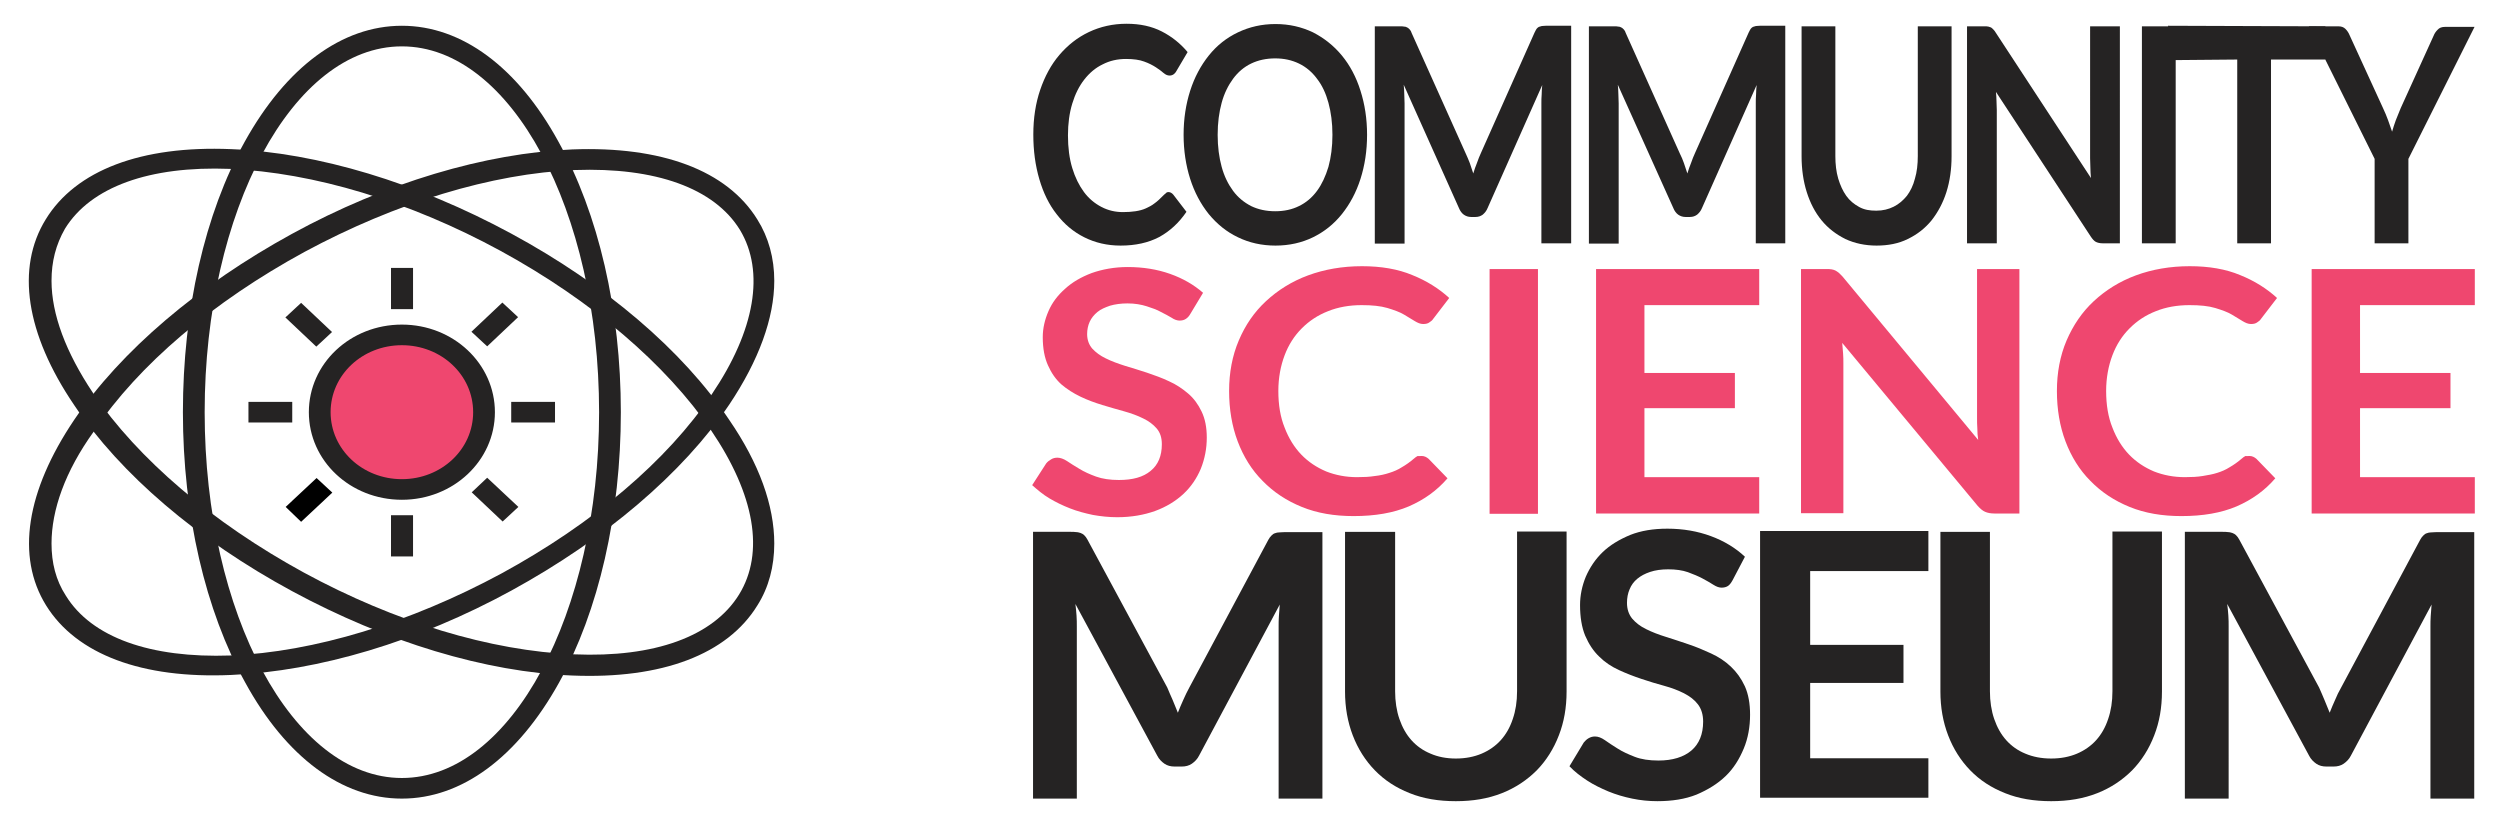 <?xml version="1.0" encoding="utf-8"?>
<!-- Generator: Adobe Illustrator 23.0.0, SVG Export Plug-In . SVG Version: 6.00 Build 0)  -->
<svg version="1.1" id="Layer_1" xmlns="http://www.w3.org/2000/svg" xmlns:xlink="http://www.w3.org/1999/xlink" x="0px" y="0px"
	 viewBox="0 0 873.4 288" style="enable-background:new 0 0 873.4 288;" xml:space="preserve">
<style type="text/css">
	.st0{fill:#252323;}
	.st1{fill:#EF476F;}
	.st2{fill:none;}
</style>
<g>
	<rect x="178.6" y="140.4" class="st0" width="15.3" height="7.2"/>
	<rect x="86.8" y="140.4" class="st0" width="15.3" height="7.2"/>
	<rect x="136.6" y="180" class="st0" width="7.7" height="14.4"/>
	<rect x="136.6" y="93.6" class="st0" width="7.7" height="14.4"/>
	<polygon class="st0" points="164.7,115.9 175.5,105.7 181,110.8 170.2,121 	"/>
	<polygon points="99.8,177.1 110.6,167 116.1,172.1 105.2,182.3 	"/>
	<polygon class="st0" points="164.8,172 170.2,166.9 181.1,177.1 175.6,182.2 	"/>
	<polygon class="st0" points="99.7,110.9 105.2,105.8 116,116 110.5,121.1 	"/>
	<path class="st0" d="M270.5,98.1c0,13-5.4,27.8-15.7,43.2c-16.3,24.1-43.4,47.1-76.1,65s-67.5,28.2-97.9,29.5
		c-31.2,1.4-54.1-7.2-64.7-24.3s-6.9-40,9.8-64.8c16.3-24.1,43.4-47.1,76.1-65s67.5-28.2,97.9-29.5c31.2-1.2,54.1,7.3,64.7,24.5
		C268.5,82.9,270.5,90.2,270.5,98.1z M18,189.9c0,6.7,1.5,12.8,5,18.2c9,14.6,29.5,21.9,57.6,20.9c29.1-1.2,62.6-11.4,94.5-28.6
		c31.8-17.3,58-39.4,73.6-62.7c15.1-22.3,18.6-42.8,9.8-57.4c-9-14.6-29.5-21.9-57.6-20.9c-29.1,1.2-62.6,11.4-94.5,28.6
		c-31.8,17.3-58,39.4-73.6,62.7C22.7,164.7,18,178.2,18,189.9z"/>
	<path class="st0" d="M270.5,189.9c0,7.9-1.9,15.3-5.9,21.6c-10.5,17.1-33.3,25.8-64.7,24.5c-30.2-1.2-65-11.7-97.9-29.5
		s-59.9-40.8-76.1-65C9,116.6,5.5,93.6,16,76.6c10.5-17.1,33.3-25.8,64.7-24.5c30.2,1.2,65,11.7,97.9,29.5s59.9,40.8,76.1,65
		C265.3,162,270.5,176.7,270.5,189.9L270.5,189.9z M18,98.1c0,11.7,5,25,14.5,39.2c15.7,23,41.7,45.3,73.6,62.7
		c31.8,17.3,65.2,27.4,94.5,28.6c28.1,1.2,48.6-6.3,57.6-20.9c9-14.6,5.5-34.9-9.8-57.4c-15.7-23-41.7-45.3-73.6-62.7
		C143,70.3,109.6,60.3,80.3,59c-28.1-1.1-48.6,6.3-57.6,20.9C19.5,85.5,18,91.4,18,98.1L18,98.1z"/>
	<path class="st0" d="M216.9,144c0,35.7-7.7,69.3-21.6,94.5c-14.5,26.1-34,40.5-54.9,40.5s-40.4-14.4-54.7-40.5
		c-14-25.2-21.8-58.9-21.8-94.5s7.6-69.3,21.6-94.5C100,23.4,119.5,9,140.4,9s40.4,14.4,54.7,40.5C209.1,74.7,216.9,108.3,216.9,144
		z M71.5,144c0,70.4,30.8,127.8,68.9,127.8s68.9-57.4,68.9-127.8S178.5,16.2,140.4,16.2S71.5,73.6,71.5,144L71.5,144z"/>
	<ellipse class="st1" cx="140.4" cy="144" rx="28.7" ry="27"/>
	<path class="st0" d="M172.9,144c0,16.9-14.5,30.6-32.5,30.6S107.9,161,107.9,144s14.5-30.6,32.5-30.6S172.9,127.1,172.9,144z
		 M115.5,144c0,13,11.1,23.4,24.9,23.4s24.9-10.4,24.9-23.4s-11.1-23.4-24.9-23.4S115.5,131,115.5,144z"/>
</g>
<g id="Layer_3">
	<g>
		<path class="st1" d="M415.9,109.6c-0.5,0.9-1,1.4-1.6,1.8s-1.3,0.6-2.2,0.6c-0.8,0-1.8-0.3-2.8-1c-1-0.6-2.3-1.3-3.7-2
			c-1.4-0.8-3.1-1.4-5-2s-4.1-1-6.7-1c-2.3,0-4.4,0.3-6.1,0.8c-1.7,0.6-3.2,1.2-4.4,2.2c-1.2,1-2.1,2.1-2.7,3.4s-0.9,2.8-0.9,4.3
			c0,2,0.6,3.7,1.8,5.1c1.2,1.3,2.8,2.5,4.7,3.4c2,1,4.2,1.8,6.7,2.6c2.5,0.8,5.1,1.5,7.7,2.4s5.2,1.8,7.7,3
			c2.5,1.1,4.7,2.6,6.7,4.3s3.5,3.8,4.7,6.3s1.8,5.5,1.8,9.1c0,3.8-0.7,7.4-2.1,10.9c-1.4,3.3-3.4,6.3-6.1,8.8s-6,4.5-9.8,5.9
			c-3.9,1.4-8.3,2.2-13.3,2.2c-2.9,0-5.7-0.3-8.5-0.8c-2.8-0.6-5.5-1.3-8-2.3c-2.6-1-5-2.2-7.2-3.5s-4.2-3-6-4.6l4.9-7.6
			c0.5-0.6,1-1,1.7-1.4c0.6-0.4,1.4-0.6,2.2-0.6c1,0,2.2,0.4,3.4,1.2c1.2,0.8,2.6,1.7,4.3,2.7c1.6,1,3.6,1.9,5.8,2.7
			c2.2,0.8,4.9,1.2,8,1.2c4.8,0,8.5-1,11.1-3.2c2.6-2.1,3.9-5.2,3.9-9.3c0-2.3-0.6-4.1-1.8-5.5c-1.2-1.4-2.8-2.6-4.7-3.5
			c-2-1-4.2-1.8-6.7-2.5s-5-1.4-7.6-2.2s-5.1-1.7-7.6-2.9s-4.7-2.6-6.7-4.3c-2-1.8-3.5-4-4.7-6.7s-1.8-5.9-1.8-9.8
			c0-3.1,0.7-6.1,2-9.1s3.2-5.5,5.8-7.8c2.5-2.3,5.6-4.1,9.3-5.5c3.7-1.3,7.9-2.1,12.6-2.1c5.3,0,10.3,0.8,14.8,2.4
			s8.3,3.8,11.5,6.6L415.9,109.6z"/>
		<path class="st1" d="M496.7,159.3c0.9,0,1.7,0.4,2.4,1l6.6,6.8c-3.7,4.3-8.2,7.5-13.5,9.8c-5.4,2.3-11.8,3.4-19.3,3.4
			c-6.7,0-12.7-1-18.1-3.2s-9.9-5.2-13.7-9.1c-3.8-3.8-6.7-8.5-8.7-13.8s-3-11.2-3-17.6s1.1-12.3,3.4-17.7s5.4-9.9,9.5-13.7
			c4.1-3.8,9-6.9,14.7-9s12-3.2,18.8-3.2c6.7,0,12.6,1,17.6,3.1c5,2,9.3,4.7,12.9,8l-5.6,7.3c-0.3,0.5-0.8,0.9-1.3,1.2
			c-0.5,0.4-1.2,0.6-2.2,0.6s-1.9-0.4-2.9-1s-2.3-1.4-3.8-2.3s-3.5-1.6-5.8-2.3c-2.4-0.7-5.3-1-9-1c-4.3,0-8.2,0.7-11.7,2.1
			c-3.6,1.4-6.6,3.4-9.2,6s-4.6,5.7-6,9.4s-2.2,7.9-2.2,12.5c0,4.8,0.7,9.1,2.2,12.8c1.4,3.7,3.4,6.9,5.8,9.4
			c2.5,2.6,5.4,4.5,8.7,5.9c3.3,1.3,6.9,2,10.8,2c2.3,0,4.4-0.1,6.2-0.4c1.9-0.2,3.6-0.6,5.1-1.1c1.6-0.5,3-1.1,4.4-2
			c1.4-0.8,2.8-1.8,4.2-3c0.4-0.4,0.9-0.7,1.3-0.9C495.6,159.4,496.1,159.3,496.7,159.3z"/>
		<path class="st1" d="M537.3,179.5h-16.9V94h16.9V179.5z"/>
		<path class="st1" d="M614.6,94v12.6h-40.1v23.7h31.6v12.3h-31.6v24.1h40.1v12.7h-57V94H614.6z"/>
		<path class="st1" d="M639.9,94.1c0.5,0.1,0.9,0.2,1.3,0.4c0.4,0.2,0.8,0.5,1.2,0.8c0.4,0.4,0.8,0.8,1.3,1.3l47.4,57.1
			c-0.2-1.3-0.3-2.8-0.3-4c-0.1-1.3-0.1-2.6-0.1-3.7V94h14.8v85.4h-8.7c-1.3,0-2.4-0.2-3.3-0.6c-0.9-0.4-1.7-1.1-2.6-2.1l-47.3-56.9
			c0.1,1.2,0.2,2.5,0.3,3.7s0.1,2.4,0.1,3.4v52.4h-14.8V94h8.8C638.8,94,639.4,94,639.9,94.1z"/>
		<path class="st1" d="M785.9,159.3c0.9,0,1.7,0.4,2.4,1l6.6,6.8c-3.7,4.3-8.2,7.5-13.5,9.8c-5.4,2.3-11.8,3.4-19.3,3.4
			c-6.7,0-12.7-1-18.1-3.2c-5.4-2.2-9.9-5.2-13.7-9.1c-3.8-3.8-6.7-8.5-8.7-13.8s-3-11.2-3-17.6s1.1-12.3,3.4-17.7
			c2.3-5.3,5.4-9.9,9.5-13.7c4.1-3.8,9-6.9,14.7-9s12-3.2,18.8-3.2c6.7,0,12.6,1,17.6,3.1c5,2,9.3,4.7,12.9,8l-5.6,7.3
			c-0.3,0.5-0.8,0.9-1.3,1.2c-0.5,0.4-1.2,0.6-2.2,0.6s-1.9-0.4-2.9-1s-2.3-1.4-3.8-2.3s-3.5-1.6-5.8-2.3s-5.3-1-9-1
			c-4.3,0-8.2,0.7-11.7,2.1c-3.6,1.4-6.6,3.4-9.2,6c-2.6,2.6-4.6,5.7-6,9.4s-2.2,7.9-2.2,12.5c0,4.8,0.7,9.1,2.2,12.8
			c1.4,3.7,3.4,6.9,5.8,9.4c2.5,2.6,5.4,4.5,8.7,5.9c3.3,1.3,6.9,2,10.8,2c2.3,0,4.4-0.1,6.2-0.4c1.8-0.3,3.6-0.6,5.1-1.1
			c1.6-0.5,3-1.1,4.4-2c1.4-0.8,2.8-1.8,4.2-3c0.4-0.4,0.9-0.7,1.3-0.9C784.8,159.4,785.3,159.3,785.9,159.3z"/>
		<path class="st1" d="M864.6,94v12.6h-40.1v23.7h31.6v12.3h-31.6v24.1h40.1v12.7h-57V94H864.6z"/>
	</g>
	<g>
		<rect x="797.7" y="162.7" class="st2" width="3.7" height="0.8"/>
	</g>
	<g>
		<rect x="593.6" y="304.9" class="st2" width="1.6" height="6.1"/>
	</g>
	<g>
		<rect x="288.4" y="42.4" class="st2" width="3.8" height="0.6"/>
	</g>
</g>
<g>
	<g>
		<path class="st0" d="M408.2,67.1c0.6,0,1.2,0.3,1.7,0.9l4.6,6c-2.6,3.8-5.7,6.7-9.5,8.8c-3.8,2-8.3,3-13.5,3
			c-4.7,0-8.9-1-12.7-2.9c-3.8-1.9-7-4.6-9.6-8c-2.7-3.4-4.7-7.5-6.1-12.3S361,52.7,361,47s0.8-10.9,2.4-15.6s3.8-8.8,6.7-12.2
			c2.9-3.4,6.3-6.1,10.3-8s8.4-2.9,13.2-2.9c4.7,0,8.8,0.9,12.3,2.7s6.5,4.2,9,7.2l-3.9,6.6c-0.2,0.4-0.5,0.8-0.9,1.1
			c-0.4,0.3-0.9,0.5-1.5,0.5c-0.7,0-1.4-0.3-2.1-0.9s-1.6-1.3-2.7-2s-2.4-1.4-4.1-2c-1.6-0.6-3.7-0.9-6.3-0.9c-3,0-5.7,0.6-8.2,1.9
			c-2.5,1.2-4.6,3-6.4,5.3s-3.2,5.1-4.2,8.4s-1.5,7-1.5,11.1c0,4.3,0.5,8.1,1.5,11.4c1,3.3,2.4,6.1,4.1,8.4s3.8,4,6.1,5.2
			s4.8,1.8,7.5,1.8c1.6,0,3.1-0.1,4.4-0.3c1.3-0.2,2.5-0.5,3.6-1s2.1-1,3.1-1.8c1-0.7,1.9-1.6,2.9-2.6c0.3-0.3,0.6-0.6,0.9-0.8
			C407.5,67.2,407.9,67.1,408.2,67.1z"/>
		<path class="st0" d="M477.6,47.1c0,5.6-0.8,10.7-2.3,15.4s-3.7,8.8-6.5,12.3s-6.2,6.2-10.1,8.1s-8.3,2.9-13.1,2.9
			c-4.8,0-9.2-1-13.1-2.9c-4-1.9-7.3-4.6-10.2-8.1c-2.8-3.5-5-7.6-6.5-12.3s-2.3-9.9-2.3-15.4c0-5.6,0.8-10.7,2.3-15.4
			s3.7-8.8,6.5-12.3s6.2-6.2,10.2-8.1s8.3-2.9,13.1-2.9c4.8,0,9.1,1,13.1,2.9c3.9,2,7.3,4.7,10.1,8.1c2.8,3.4,5,7.5,6.5,12.3
			C476.8,36.4,477.6,41.5,477.6,47.1z M465.5,47.1c0-4.2-0.5-7.9-1.4-11.2s-2.2-6.1-4-8.4c-1.7-2.3-3.8-4.1-6.3-5.3
			s-5.2-1.8-8.3-1.8c-3.1,0-5.9,0.6-8.4,1.8c-2.5,1.2-4.6,3-6.3,5.3c-1.7,2.3-3.1,5.1-4,8.4s-1.4,7-1.4,11.2s0.5,7.9,1.4,11.2
			s2.3,6.1,4,8.4s3.8,4,6.3,5.3c2.5,1.2,5.3,1.8,8.4,1.8s5.9-0.6,8.3-1.8c2.5-1.2,4.6-3,6.3-5.3c1.7-2.3,3-5.1,4-8.4
			C465,55,465.5,51.3,465.5,47.1z"/>
		<path class="st0" d="M513.5,57c0.4,1.2,0.8,2.4,1.2,3.6c0.4-1.3,0.8-2.5,1.3-3.7c0.4-1.2,0.9-2.4,1.4-3.5l18.7-42
			c0.2-0.5,0.5-0.9,0.7-1.3c0.2-0.3,0.5-0.5,0.8-0.7c0.3-0.1,0.6-0.2,1-0.3c0.4,0,0.8-0.1,1.4-0.1h8.9v76h-10.4V36
			c0-0.9,0-1.9,0.1-3c0-1.1,0.1-2.2,0.2-3.3l-19.1,43c-0.4,1-1,1.7-1.7,2.3c-0.7,0.5-1.5,0.8-2.5,0.8h-1.6c-0.9,0-1.8-0.3-2.5-0.8
			c-0.7-0.5-1.3-1.3-1.7-2.3l-19.3-43.1c0.1,1.2,0.2,2.3,0.2,3.4c0,1.1,0.1,2.1,0.1,3.1v49h-10.4V9.2h8.9c0.5,0,1,0,1.4,0.1
			c0.4,0,0.7,0.1,1,0.3c0.3,0.1,0.6,0.4,0.9,0.7s0.5,0.7,0.7,1.3l18.9,42.1C512.6,54.7,513,55.8,513.5,57z"/>
		<path class="st0" d="M588.3,57c0.4,1.2,0.8,2.4,1.2,3.6c0.4-1.3,0.8-2.5,1.3-3.7c0.4-1.2,0.9-2.4,1.4-3.5l18.7-42
			c0.2-0.5,0.5-0.9,0.7-1.3c0.2-0.3,0.5-0.5,0.8-0.7c0.3-0.1,0.6-0.2,1-0.3c0.4,0,0.8-0.1,1.4-0.1h8.9v76h-10.3V36
			c0-0.9,0-1.9,0.1-3c0-1.1,0.1-2.2,0.2-3.3l-19.1,43c-0.4,1-1,1.7-1.7,2.3c-0.7,0.5-1.5,0.8-2.5,0.8h-1.6c-0.9,0-1.8-0.3-2.5-0.8
			s-1.3-1.3-1.7-2.3l-19.4-43.1c0.1,1.2,0.2,2.3,0.2,3.4c0,1.1,0.1,2.1,0.1,3.1v49h-10.4V9.2h8.9c0.5,0,1,0,1.4,0.1
			c0.4,0,0.7,0.1,1,0.3c0.3,0.1,0.6,0.4,0.9,0.7s0.5,0.7,0.7,1.3l18.9,42.1C587.4,54.7,587.9,55.8,588.3,57z"/>
		<path class="st0" d="M655.5,73.6c2.3,0,4.3-0.5,6.1-1.4s3.3-2.2,4.6-3.8c1.2-1.6,2.2-3.6,2.8-6c0.7-2.3,1-5,1-7.9V9.2h11.8v45.4
			c0,4.5-0.6,8.7-1.8,12.5s-3,7.1-5.2,9.9c-2.3,2.8-5,4.9-8.3,6.5c-3.2,1.6-6.9,2.3-10.9,2.3s-7.7-0.8-10.9-2.3
			c-3.2-1.6-6-3.7-8.3-6.5s-4-6.1-5.2-9.9s-1.8-8-1.8-12.5V9.2h11.8v45.3c0,2.9,0.3,5.5,1,7.9c0.7,2.3,1.6,4.3,2.8,6
			s2.7,2.9,4.5,3.9S653.2,73.6,655.5,73.6z"/>
		<path class="st0" d="M694.7,9.3c0.3,0.1,0.7,0.2,0.9,0.3c0.3,0.2,0.5,0.4,0.8,0.7s0.6,0.7,0.9,1.2l33.2,50.7
			c-0.1-1.2-0.2-2.4-0.2-3.6c0-1.2-0.1-2.3-0.1-3.3V9.2h10.4V85h-6.1c-0.9,0-1.7-0.2-2.3-0.5s-1.2-1-1.8-1.9l-33.1-50.5
			c0.1,1.1,0.2,2.2,0.2,3.3s0.1,2.1,0.1,3V85h-10.4V9.2h6.2C693.9,9.2,694.3,9.2,694.7,9.3z"/>
		<path class="st0" d="M760.1,85h-11.8V9.2h11.8V85z"/>
		<path class="st0" d="M812.4,9.2v11.6h-19V85h-11.8V20.8L759.4,21l-2-12L812.4,9.2z"/>
		<path class="st0" d="M841.4,55.5V85h-11.8V55.5l-23-46.3H817c1,0,1.8,0.3,2.4,0.9c0.6,0.6,1.1,1.3,1.5,2.3l11.6,25.3
			c0.7,1.5,1.3,2.9,1.8,4.3c0.5,1.3,0.9,2.7,1.4,4c0.4-1.3,0.8-2.7,1.3-4s1.1-2.8,1.7-4.2l11.5-25.3c0.3-0.8,0.8-1.5,1.4-2.1
			c0.6-0.7,1.5-1,2.5-1h10.4L841.4,55.5z"/>
	</g>
	<g>
		<rect x="512.4" y="13.4" class="st2" width="3" height="3.2"/>
	</g>
	<g>
		<rect x="695.6" y="29.4" class="st2" width="0.4" height="2.4"/>
	</g>
	<g>
		<rect x="534.4" y="104.1" class="st2" width="1" height="3.7"/>
	</g>
	<g>
		<rect x="765.5" y="271.8" class="st2" width="143.9" height="65.2"/>
	</g>
	<g>
		<rect x="775.6" y="287.7" class="st2" width="5.3" height="5.3"/>
	</g>
	<g>
		<rect x="842.7" y="309.2" class="st2" width="8.7" height="5.8"/>
	</g>
	<g>
		<rect x="945.4" y="172.4" class="st2" width="2" height="2.6"/>
	</g>
</g>
<g id="Layer_4">
	<g>
		<path class="st0" d="M409.7,244.6c0.6,1.5,1.2,2.9,1.8,4.4c0.6-1.5,1.2-3,1.9-4.5s1.3-2.9,2.1-4.3l27.6-51.6
			c0.3-0.6,0.7-1.1,1.1-1.5s0.8-0.7,1.2-0.8c0.5-0.2,1-0.3,1.5-0.3c0.6,0,1.2-0.1,2-0.1H462V279h-15.3v-60.2c0-1.1,0-2.3,0.1-3.6
			s0.2-2.7,0.3-4L418.9,264c-0.6,1.2-1.5,2.1-2.5,2.8c-1,0.7-2.2,1-3.6,1h-2.4c-1.4,0-2.6-0.3-3.6-1s-1.9-1.6-2.5-2.8l-28.6-53
			c0.2,1.4,0.3,2.8,0.4,4.1s0.1,2.6,0.1,3.7V279h-15.3v-93.2H374c0.8,0,1.4,0,2,0.1c0.6,0,1.1,0.2,1.5,0.3c0.5,0.2,0.9,0.4,1.3,0.8
			c0.4,0.4,0.8,0.9,1.1,1.5l27.9,51.7C408.4,241.6,409,243.1,409.7,244.6z"/>
		<path class="st0" d="M508.6,265c3.4,0,6.4-0.6,9-1.7c2.6-1.1,4.9-2.7,6.7-4.7c1.8-2,3.2-4.4,4.2-7.4c1-2.9,1.5-6.1,1.5-9.7v-55.8
			h17.3v55.9c0,5.6-0.9,10.7-2.7,15.3c-1.8,4.7-4.4,8.8-7.7,12.2c-3.4,3.4-7.4,6.1-12.2,8s-10.1,2.8-16.1,2.8s-11.4-0.9-16.1-2.8
			c-4.8-1.9-8.8-4.5-12.2-8c-3.3-3.4-5.9-7.5-7.7-12.2c-1.8-4.7-2.7-9.8-2.7-15.3v-55.8h17.5v55.7c0,3.5,0.5,6.8,1.5,9.7
			s2.4,5.4,4.2,7.4c1.8,2,4,3.6,6.7,4.7C502.3,264.4,505.3,265,508.6,265z"/>
		<path class="st0" d="M605.3,202.7c-0.5,0.9-1,1.6-1.6,2s-1.4,0.6-2.2,0.6c-0.9,0-1.8-0.3-2.9-1c-1.1-0.7-2.3-1.4-3.8-2.2
			s-3.2-1.5-5.1-2.2c-2-0.7-4.3-1-6.9-1c-2.4,0-4.5,0.3-6.3,0.9c-1.8,0.6-3.3,1.4-4.5,2.4s-2.1,2.2-2.7,3.7c-0.6,1.4-0.9,3-0.9,4.7
			c0,2.2,0.6,4,1.8,5.5c1.2,1.4,2.8,2.7,4.9,3.7c2,1,4.3,1.9,6.9,2.7c2.6,0.8,5.2,1.7,7.9,2.6c2.7,0.9,5.3,2,7.9,3.2
			c2.6,1.2,4.9,2.7,6.9,4.6s3.6,4.1,4.9,6.9c1.2,2.7,1.8,6,1.8,9.9c0,4.2-0.7,8.2-2.2,11.8s-3.5,6.9-6.3,9.6s-6.2,4.8-10.2,6.5
			c-4,1.6-8.6,2.3-13.7,2.3c-3,0-5.9-0.3-8.8-0.9c-2.9-0.6-5.6-1.4-8.3-2.5c-2.6-1.1-5.1-2.3-7.4-3.8s-4.4-3.1-6.2-5l5-8.3
			c0.5-0.6,1-1.1,1.7-1.5s1.4-0.6,2.2-0.6c1.1,0,2.2,0.4,3.5,1.3c1.2,0.9,2.7,1.8,4.4,2.9s3.7,2,6,2.9s5.1,1.3,8.3,1.3
			c4.9,0,8.8-1.2,11.5-3.5s4.1-5.7,4.1-10.1c0-2.4-0.6-4.4-1.8-6s-2.8-2.8-4.9-3.9c-2-1-4.3-1.9-6.9-2.6c-2.6-0.7-5.2-1.5-7.9-2.4
			c-2.7-0.9-5.3-1.9-7.9-3.1c-2.6-1.2-4.9-2.7-6.9-4.7c-2-1.9-3.6-4.3-4.9-7.3c-1.2-2.9-1.8-6.5-1.8-10.7c0-3.4,0.7-6.7,2-9.9
			c1.4-3.2,3.3-6.1,5.9-8.6c2.6-2.5,5.8-4.4,9.6-6c3.8-1.5,8.1-2.2,13-2.2c5.5,0,10.6,0.9,15.2,2.6c4.6,1.7,8.6,4.1,11.9,7.2
			L605.3,202.7z"/>
		<path class="st0" d="M673.7,185.7v13.8h-41.3v25.8H665v13.3h-32.6v26.3h41.3v13.8h-58.8v-93.2h58.8V185.7z"/>
		<path class="st0" d="M716.6,265c3.4,0,6.4-0.6,9-1.7s4.9-2.7,6.7-4.7s3.2-4.4,4.2-7.4c1-2.9,1.5-6.1,1.5-9.7v-55.8h17.3v55.9
			c0,5.6-0.9,10.7-2.7,15.3c-1.8,4.7-4.4,8.8-7.7,12.2c-3.4,3.4-7.4,6.1-12.2,8s-10.1,2.8-16.1,2.8s-11.4-0.9-16.1-2.8
			c-4.8-1.9-8.8-4.5-12.2-8c-3.3-3.4-5.9-7.5-7.7-12.2s-2.7-9.8-2.7-15.3v-55.8h17.3v55.7c0,3.5,0.5,6.8,1.5,9.7s2.4,5.4,4.2,7.4
			s4,3.6,6.7,4.7C710.2,264.4,713.2,265,716.6,265z"/>
		<path class="st0" d="M812.1,244.6c0.6,1.5,1.2,2.9,1.8,4.4c0.6-1.5,1.2-3,1.9-4.5c0.6-1.5,1.3-2.9,2.1-4.3l27.6-51.6
			c0.3-0.6,0.7-1.1,1.1-1.5s0.8-0.7,1.2-0.8c0.5-0.2,1-0.3,1.5-0.3c0.6,0,1.2-0.1,2-0.1h13.1V279h-15.3v-60.2c0-1.1,0-2.3,0.1-3.6
			s0.2-2.7,0.3-4L821.3,264c-0.6,1.2-1.5,2.1-2.5,2.8c-1,0.7-2.2,1-3.6,1h-2.4c-1.4,0-2.6-0.3-3.6-1s-1.9-1.6-2.5-2.8l-28.6-53
			c0.2,1.4,0.3,2.8,0.4,4.1c0.1,1.3,0.1,2.6,0.1,3.7V279h-15.3v-93.2h13.1c0.8,0,1.4,0,2,0.1c0.6,0,1.1,0.2,1.5,0.3
			c0.5,0.2,0.9,0.4,1.3,0.8c0.4,0.4,0.8,0.9,1.1,1.5l27.9,51.7C810.8,241.6,811.5,243.1,812.1,244.6z"/>
	</g>
</g>
</svg>
